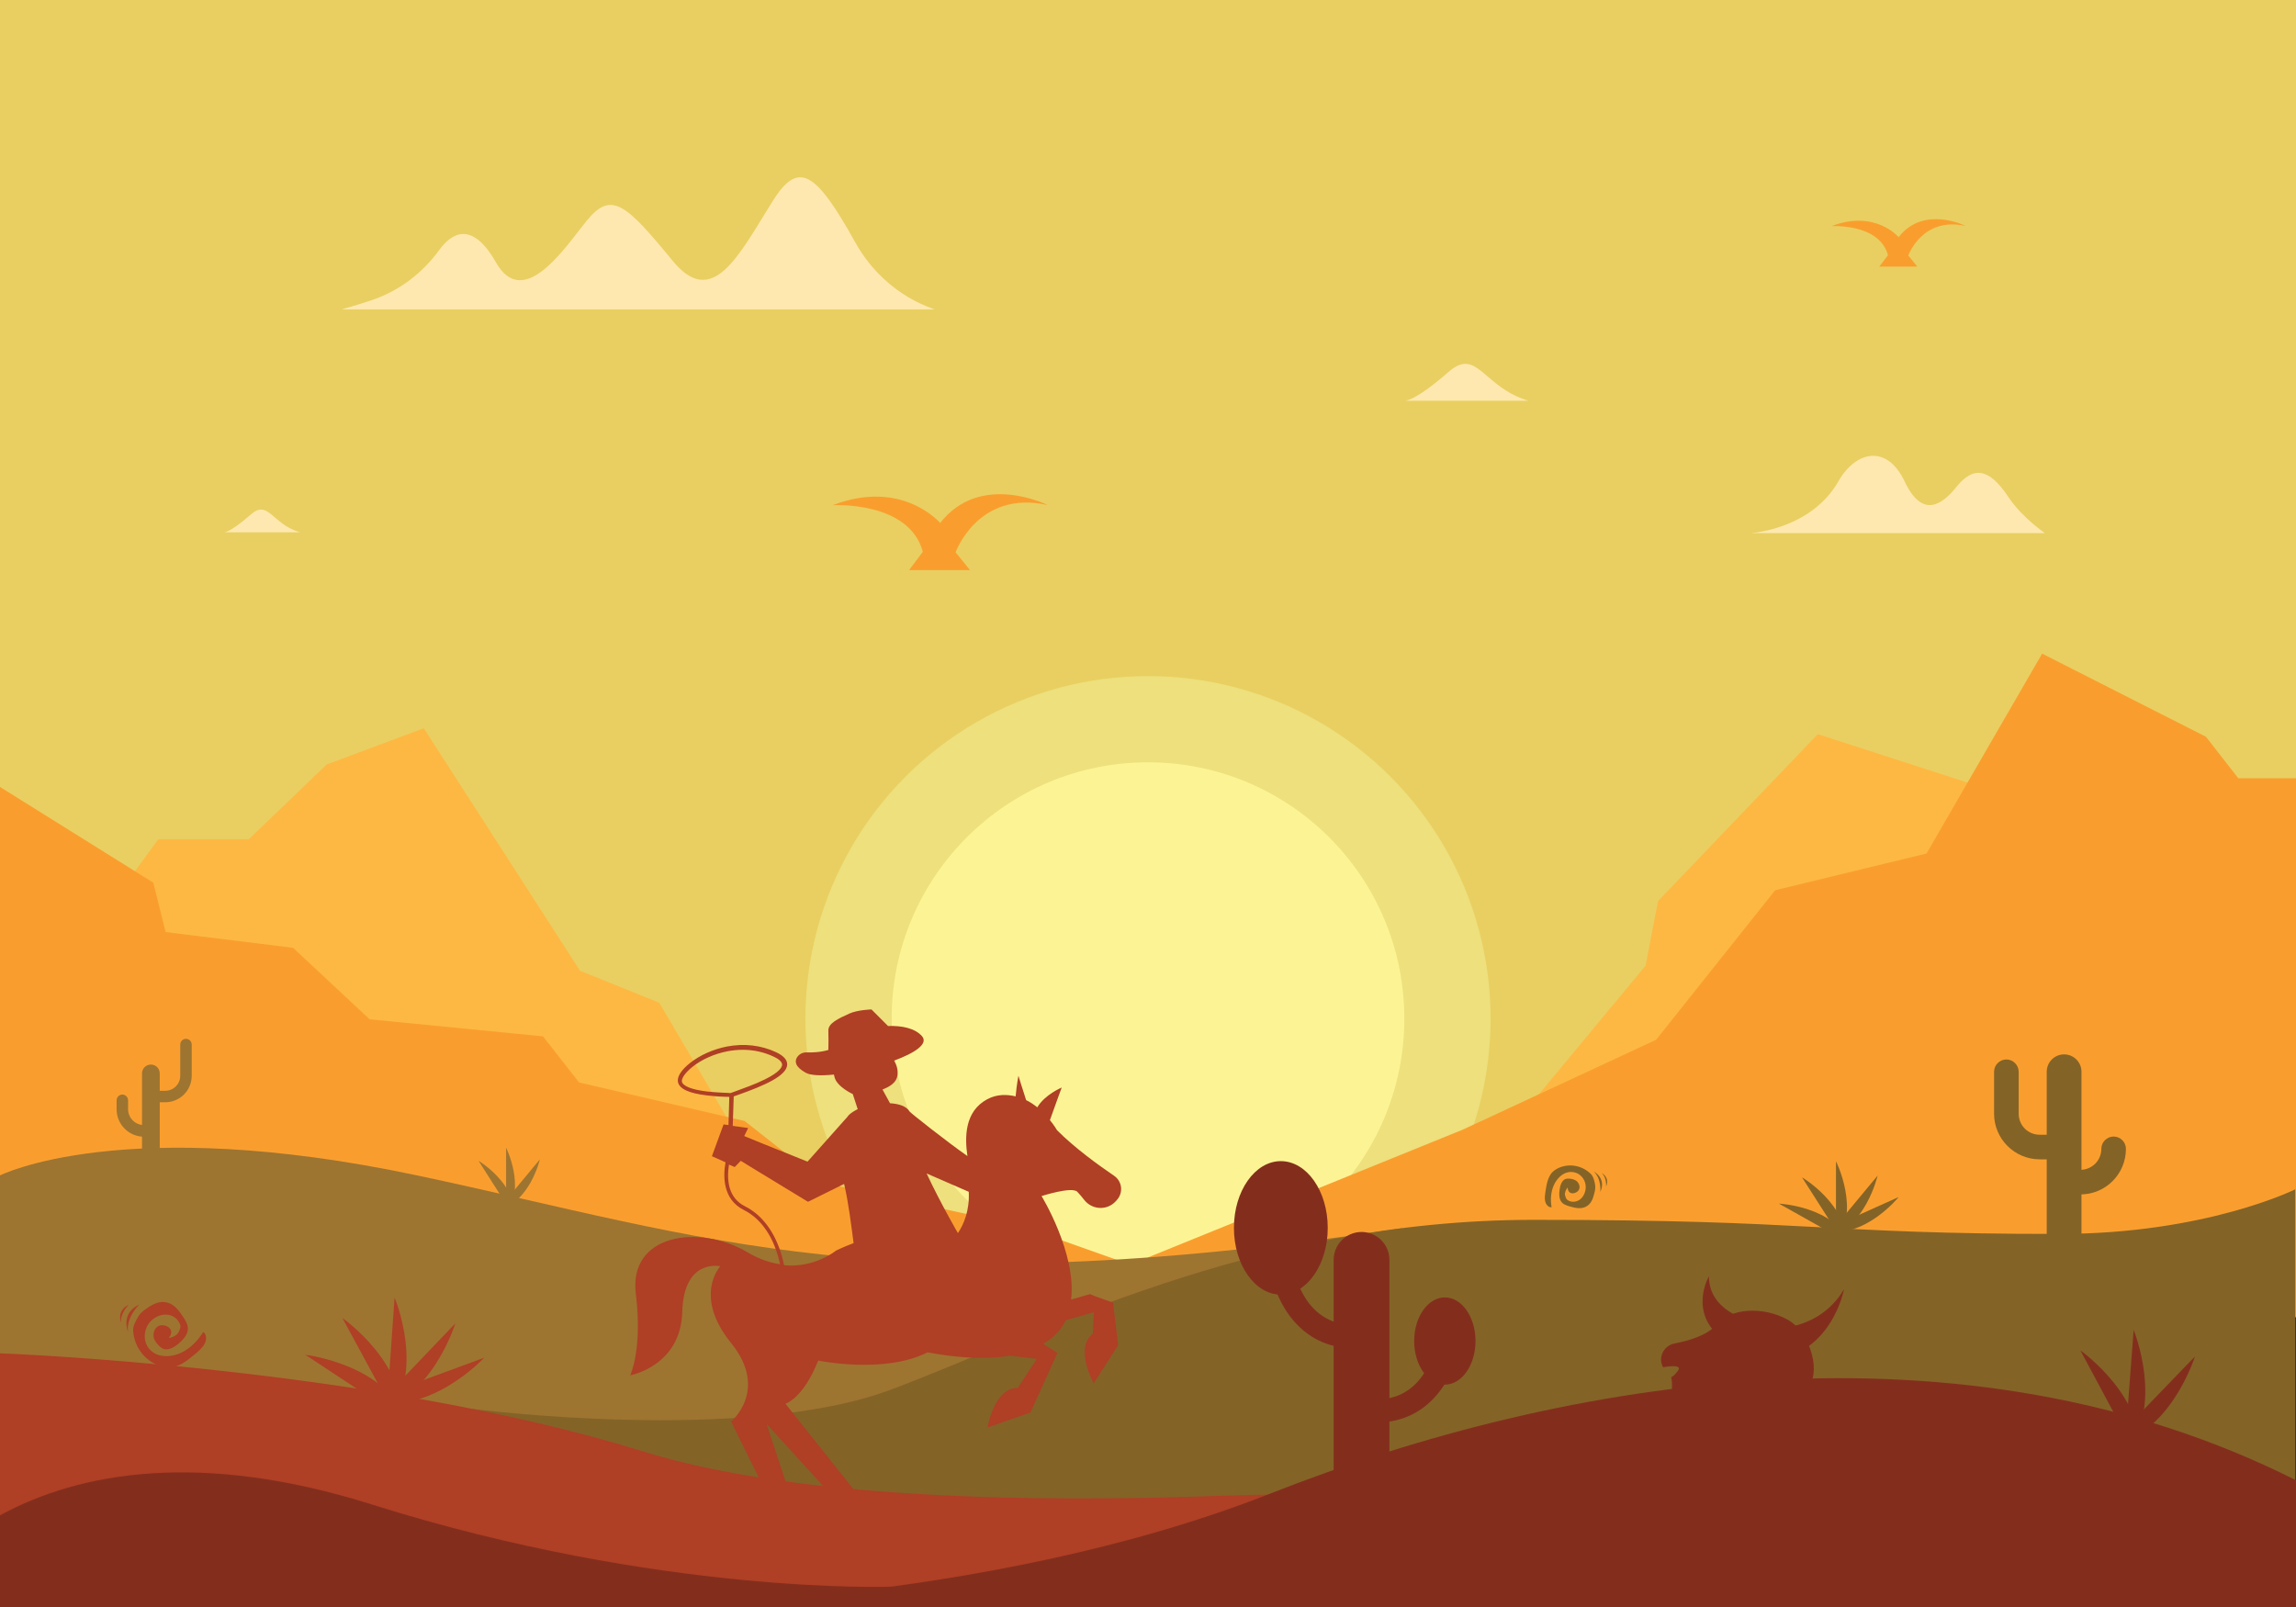 <?xml version="1.0" encoding="utf-8"?>
<!-- Generator: Adobe Illustrator 18.0.0, SVG Export Plug-In . SVG Version: 6.00 Build 0)  -->
<!DOCTYPE svg PUBLIC "-//W3C//DTD SVG 1.1//EN" "http://www.w3.org/Graphics/SVG/1.1/DTD/svg11.dtd">
<svg version="1.1" id="Layer_1" xmlns="http://www.w3.org/2000/svg" xmlns:xlink="http://www.w3.org/1999/xlink" x="0px" y="0px"
	 width="1400px" height="980px" viewBox="0 0 1400 980" enable-background="new 0 0 1400 980" xml:space="preserve">
<rect x="0" y="0" width="1400" height="980" fill="#333333" stroke="none"/>
<g>
	<rect fill="#E9CF61" width="1400" height="763.3"/>
</g>
<g>
	<circle fill="#EDE07D" cx="700" cy="621.2" r="208.9"/>
</g>
<g>
	<circle fill="#FCF494" cx="700" cy="621.2" r="156.3"/>
</g>
<g>
	<polygon fill="#FDB843" points="1207.9,479.9 1108.4,447.7 1011,549.5 1003.4,588.9 935.2,671.1 935.2,711.2 1207.9,711.2 	"/>
</g>
<g>
	<polygon fill="#F99E2E" points="700,766.8 891.9,688.9 1009.8,634.1 1082.4,542.9 1174.7,520.5 1245.2,398.6 1345.1,449.3 
		1364.8,474.6 1400,474.6 1400,803.3 700,803.3 	"/>
</g>
<g>
	<polygon fill="#FDB843" points="35.9,594.8 96.5,511.8 151.7,511.8 199.2,466.2 258.4,444.1 353.7,592 402,611.5 454,699.9 
		36.4,699.9 	"/>
</g>
<g>
	<polygon fill="#F99E2E" points="622.3,747.5 502,721.3 454,683.6 353.1,660.1 331.1,632 225.4,621.6 178.7,578 101,568.4 
		93.5,538.3 0,479.9 0,788.4 348.5,788.4 433.5,788.4 737.7,788.4 	"/>
</g>
<g>
	<path fill="#9E7431" d="M0,716.8c0,0,75.2-38,254.3,0C433.5,754.8,535.8,797,855,749v145.2H0V716.8z"/>
</g>
<g>
	<path fill="#846327" d="M288.1,859.2c0,0,166,21.6,255-11.7c89.1-33.3,220.2-103.6,392.1-103.6s175.7,8.6,320.1,8.6
		c89.6,0,144.2-27.2,144.2-27.2V980H288.1V859.2z"/>
</g>
<g>
	<path fill="#AF3F25" d="M0,825.3c0,0,226.2,8.2,392.4,59.9c93.1,29,238.4,31,348.1,27.1c116-4.1,232.1,2.7,346.9,20.2L1400,980H0
		V825.3z"/>
</g>
<g>
	<path fill="#FEE8AF" d="M1068.3,325c0,0,36-2.3,52.7-31.5c10.7-18.7,29.6-22.6,40.3,0c10.7,22.6,22.5,14.8,31.5,3.6
		c10.4-13,20-11.9,31.9,6.1c8.4,12.6,22.2,21.9,22.2,21.9H1068.3z"/>
</g>
<g>
	<path fill="#FEE8AF" d="M208.8,188.5c0,0,8.3-2.2,18.6-5.7c16.4-5.7,30.3-16.4,40.4-30.3c7.5-10.3,19.9-18.3,34.6,7.5
		c17,29.9,42.5-9.6,55.2-25.2c15.1-18.6,23.7-10.9,52.6,24.3c24.3,29.6,40.1-3.1,60.9-36.4c15.8-25.2,26.2-18.3,50.4,25.1
		c10.2,18.4,26.7,32.9,46.3,40.1c0.8,0.3,1.5,0.6,2.3,0.8H208.8z"/>
</g>
<g>
	<g>
		<path fill="#AF3F25" d="M235.4,865.3l5.2-73.9C240.7,791.4,260,837.8,235.4,865.3z"/>
	</g>
	<g>
		<path fill="#AF3F25" d="M226.4,860.7l51.2-53.6C277.6,807.1,262.8,855.2,226.4,860.7z"/>
	</g>
	<g>
		<path fill="#AF3F25" d="M225.7,853.6l69.5-25.6C295.2,828.1,260.8,864.7,225.7,853.6z"/>
	</g>
	<g>
		<path fill="#AF3F25" d="M248.1,867l-61.9-40.8C186.2,826.2,236.1,832.1,248.1,867z"/>
	</g>
	<g>
		<path fill="#AF3F25" d="M244.1,868.9l-35.3-65.1C208.8,803.8,250,832.6,244.1,868.9z"/>
	</g>
</g>
<g>
	<g>
		<path fill="#846327" d="M1119.5,757.8v-49.6C1119.5,708.1,1134.6,738.2,1119.5,757.8z"/>
	</g>
	<g>
		<path fill="#846327" d="M1113.2,755.1l31.7-38.2C1144.9,716.9,1137.3,749.7,1113.2,755.1z"/>
	</g>
	<g>
		<path fill="#846327" d="M1112.4,750.4l45.3-20.4C1157.7,730.1,1136.4,756.2,1112.4,750.4z"/>
	</g>
	<g>
		<path fill="#846327" d="M1128,758.3l-43.3-24.3C1084.7,734,1118.4,735.6,1128,758.3z"/>
	</g>
	<g>
		<path fill="#846327" d="M1125.5,759.8l-26.7-41.8C1098.8,717.9,1127.7,735.2,1125.5,759.8z"/>
	</g>
</g>
<g>
	<g>
		<path fill="#846327" d="M1258.6,771.8L1258.6,771.8c-5.8,0-10.6-4.7-10.6-10.6V653.6c0-5.8,4.7-10.6,10.6-10.6l0,0
			c5.8,0,10.6,4.7,10.6,10.6v107.6C1269.2,767,1264.5,771.8,1258.6,771.8z"/>
	</g>
	<g>
		<path fill="#846327" d="M1268.5,728.4h-6.4c-4.1,0-7.5-3.4-7.5-7.5c0-4.1,3.4-7.5,7.5-7.5h6.4c7.1,0,12.8-5.7,12.8-12.8
			c0-4.1,3.4-7.5,7.5-7.5c4.1,0,7.5,3.4,7.5,7.5C1296.3,716,1283.9,728.4,1268.5,728.4z"/>
	</g>
	<g>
		<path fill="#846327" d="M1250.1,707h-6.4c-15.3,0-27.8-12.5-27.8-27.8v-25.6c0-4.1,3.4-7.5,7.5-7.5s7.5,3.4,7.5,7.5v25.6
			c0,7.1,5.7,12.8,12.8,12.8h6.4c4.1,0,7.5,3.4,7.5,7.5C1257.6,703.7,1254.2,707,1250.1,707z"/>
	</g>
</g>
<g>
	<g>
		<g>
			<path fill="#9E7431" d="M92,713L92,713c-3,0-5.4-2.4-5.4-5.4v-53c0-3,2.4-5.4,5.4-5.4l0,0c3,0,5.4,2.4,5.4,5.4v53
				C97.3,710.6,94.9,713,92,713z"/>
		</g>
	</g>
	<g>
		<g>
			<path fill="#9E7431" d="M100.7,672.2h-6.3c-1.9,0-3.5-1.6-3.5-3.5c0-1.9,1.6-3.5,3.5-3.5h6.3c5.1,0,9.2-4.1,9.2-9.2v-19
				c0-1.9,1.6-3.5,3.5-3.5s3.5,1.6,3.5,3.5v19C116.9,665,109.7,672.2,100.7,672.2z"/>
		</g>
	</g>
	<g>
		<g>
			<path fill="#9E7431" d="M90.4,693.2h-2.6c-9.2,0-16.7-7.5-16.7-16.7V671c0-1.9,1.6-3.5,3.5-3.5c1.9,0,3.5,1.6,3.5,3.5v5.4
				c0,5.4,4.4,9.7,9.7,9.7h2.6c1.9,0,3.5,1.6,3.5,3.5C93.9,691.6,92.4,693.2,90.4,693.2z"/>
		</g>
	</g>
</g>
<g>
	<path fill="#AF3F25" d="M668,790.6l-3.3-1.4l-11.6,3.3c3.4-28.2-18-63.1-18-63.1s18.6-6,21.8-2.6c1.5,1.6,2.9,3.2,4.1,4.8
		c4.8,6.3,14.1,6.8,19.4,0.9l0.7-0.8c4-4.5,3.1-11.4-1.8-14.7c-9.4-6.4-24-16.9-34.8-27.8c0,0-1.5-2.7-4.3-6.1
		c2.6-7.4,7.2-19.9,7.2-19.9s-10.4,4.4-14.9,12.1c-2.1-1.7-4.3-3.2-6.8-4.4c-2.5-7.6-4.7-14.9-4.7-14.9s-1.1,5.6-1.7,12.6
		c-5.2-1.2-11.3-1.5-17.4,1.8c-13.7,7.4-13.7,23-12,34.6c-12.2-8.5-35-26.5-35.3-27.2l0,0c-1.8-3.1-6.4-4.7-11.9-5l-4.6-8.4
		c4.6-1.7,8.5-4.3,9.1-8.4c0.6-3.5-0.6-6.8-2-9.2c12.5-4.6,21.1-10.2,17-14.9c-4.3-4.9-12.3-6.5-20.7-6.2l-10.1-10.1
		c0,0-8.5,0.2-13.7,2.6c-6.5,3-12.8,5.8-12.6,10.4c0.1,3.3,0.1,8.8,0,11.7c-5,1.5-10.3,1.6-13.3,1.5c-2.3-0.1-4.5,1-5.8,3
		c-1.4,2.3-1.5,5.6,5.3,9.4c3.1,1.7,9.5,1.9,17.2,1.1c0.1,0.6,0.3,1.2,0.4,1.7c1.6,5.9,11.1,10.2,11.1,10.2l3,9.2
		c-2,1-3.8,2.1-5.1,3.3l0,0l0,0c-0.4,0.4-0.8,0.8-1.1,1.3l-24.4,27.4l-29.1-11.7l-9.5-3.9l2.4-4.9l-9.4-1.3l0.6-18
		c0.7-0.3,1.7-0.6,2.9-1c15.2-5.4,29.4-11.4,29.7-18.3c0.1-2.9-2.1-5.4-6.7-7.6c-9.2-4.3-19.5-5.5-30-3.5
		c-8.3,1.6-16.6,5.3-22.6,10.1c-5.3,4.2-8,8.4-7.3,11.6c0.9,4.1,6.6,6.8,17.5,8.1c5.7,0.7,11.2,0.9,13.8,0.9l-0.5,17.2l-3-0.4
		l-7.1,19.4l8.3,3.7c-1.6,8.8-1.6,22.6,11,29c12.4,6.2,18.3,18.8,21,28.2c0.5,1.7,0.9,3.4,1.3,5c-6.1-0.9-12.8-3.1-19.9-7.3
		c-29.6-17.5-72.6-11.1-68.1,25.3c4.2,33.8-3.4,49.7-3.4,49.7s30.8-5.6,31.7-38.6c0.9-33,23.2-27.9,23.2-27.9s-16.7,18.1,6.6,46.8
		c23.2,28.7,0,47.9,0,47.9l21.6,43.8h14l-14-42.4l38.6,42.4h16.4l-43.5-54.7c0,0,10.7-2.9,20-26.3c0,0,40.2,8.4,66.7-5
		c15.5,2.9,33.9,4.8,50.1,2l16.5,2l-11.6,17.7c-14.5-0.2-18.4,24.1-18.4,24.1l26.1-9.1l16.5-36.3l-8.7-5.6c1.3-0.8,2.5-1.6,3.7-2.4
		c4.6-3.4,7.9-7.5,10.1-12l17.1-4.9l-0.6,13.1c-11.5,8.8,0.5,30.3,0.5,30.3l14.9-23.3l-3.1-25.9L668,790.6z M430.9,665.6
		c-9.1-1.1-14.6-3.3-15.1-6c-0.3-1.7,1.5-5,6.3-8.9c5.7-4.6,13.6-8.1,21.5-9.6c3.1-0.6,6.3-0.9,9.3-0.9c6.6,0,13,1.4,18.9,4.2
		c2.4,1.1,5.2,2.9,5.1,5c-0.1,1.4-1.5,4.4-10.4,8.8c-6,3-12.9,5.4-17.5,7.1c-1.5,0.5-2.7,1-3.6,1.3
		C444.2,666.4,437.6,666.4,430.9,665.6z M584.1,752c0,0-10.6-18.2-19.1-36.4l25.7,11.2C591.3,738.3,587.6,746.7,584.1,752z
		 M478.1,771.6c-0.4-1.9-0.9-4-1.5-6.1c-4.2-14.3-11.9-24.6-22.4-29.9c-4.6-2.3-7.7-6-9.2-11c-1.4-4.7-1.2-10-0.5-14.4l3.5,1.5
		l3.7-3.8l7.3,4.5l33.7,20.5l22-10.9c2.7,11.3,4.4,25.7,5.8,36.1c-6.7,2.5-10.8,4.6-10.8,4.6S497,773.3,478.1,771.6z"/>
</g>
<g>
	<path fill="#FEE8AF" d="M856.3,244.4c0,0,5.4,1.2,27.1-17.7c17.4-15.2,21.1,9.8,48.7,17.7H856.3z"/>
</g>
<g>
	<path fill="#FEE8AF" d="M136.4,324.6c0,0,3.3,0.8,16.6-10.9c10.7-9.3,12.9,6,29.9,10.9H136.4z"/>
</g>
<g>
	<g>
		<path fill="#9E7431" d="M308.6,740.1v-40.2C308.6,699.9,320.8,724.3,308.6,740.1z"/>
	</g>
	<g>
		<path fill="#9E7431" d="M303.5,738l25.7-31C329.2,707,323,733.6,303.5,738z"/>
	</g>
	<g>
		<path fill="#9E7431" d="M313.4,741.8l-21.6-33.9C291.8,707.9,315.2,721.9,313.4,741.8z"/>
	</g>
</g>
<path fill="#F99E2E" d="M507.7,308.1c0,0,46.6-2.8,55,28.4l-8.4,11.2h37.2l-8.8-10.9c0,0,13.7-38.3,56.1-28.8c0,0-41-20.6-65.5,10.9
	C573.2,319,550.4,291.7,507.7,308.1z"/>
<path fill="#F99E2E" d="M1116.8,137.9c0,0,29.1-1.8,34.4,17.7l-5.3,7h23.2l-5.5-6.8c0,0,8.5-23.9,35-18c0,0-25.6-12.9-40.9,6.8
	C1157.7,144.7,1143.5,127.6,1116.8,137.9z"/>
<path fill="#832E1D" d="M383.8,980c0,0,215.1,0,390.3-69c181.4-71.5,422.5-110.7,625.9-8.3V980H383.8z"/>
<g>
	<g>
		<path fill="#832E1D" d="M1295.3,886.1l5.7-75.1C1301,811,1320.3,858.3,1295.3,886.1z"/>
	</g>
	<g>
		<path fill="#832E1D" d="M1286.1,881.4l52.3-54.2C1338.4,827.2,1323.1,876,1286.1,881.4z"/>
	</g>
	<g>
		<path fill="#832E1D" d="M1304.1,889.9l-35.6-66.4C1268.5,823.5,1310.3,853,1304.1,889.9z"/>
	</g>
</g>
<g>
	<path fill="#846327" d="M972.6,722.4c-0.4-2.3-1-4.9-2.5-6.4c-5-5-12.4-6.6-18.9-4.1c-1.7,0.7-3.4,1.6-4.8,3.1
		c-2.6,2.9-3.4,7.3-4,11.4c-0.3,2.1-0.7,4.3-0.2,6.3c0.5,2,2.1,3.8,3.9,3.5c-0.8-4.4-0.5-9.2,1.3-13.3c1.8-4.1,5.2-7.5,9.1-8.1
		c1.8-0.3,3.7,0,5.4,0.8c2.8,1.4,4.9,4.5,5,8c0.1,3-1.2,6.1-3.4,7.8c-2.2,1.7-5.1,2-7.4,0.6c-1.2-0.7-1.4-1.7-1.8-3.1
		c-0.4-1.5,0.6-3.7,1.6-4.7c0,3.2,2.5,4.3,5.1,3s2.8-4.3,0.8-6.5c-1.2-1.3-2.9-1.7-4.5-1.9c-1-0.1-2-0.1-3,0.3c-2,1-3,3.8-3.3,6.3
		c-0.4,2.5-0.4,5.3,0.9,7.3c1.2,1.8,3.3,2.4,5.2,3c3.2,0.9,6.7,1.8,9.9,0.2c3.1-1.6,4.3-4.6,5.2-8.4
		C972.7,725.7,972.9,724,972.6,722.4z"/>
	<path fill="#846327" d="M975.8,726.9c0,0,0.9-7.9-4-12.5C971.7,714.4,979.7,718.3,975.8,726.9z"/>
	<path fill="#846327" d="M979.3,723.6c0,0,0.6-5.3-2.7-8.3C976.6,715.3,981.8,717.9,979.3,723.6z"/>
</g>
<g>
	<path fill="#AF3F25" d="M84.3,802.9c-1.6,2.7-3.3,5.9-3.1,8.8c0.7,9.6,6.9,17.9,15.8,21.1c2.4,0.9,5,1.4,7.7,1
		c5.3-0.7,10-4.5,14.3-8.1c2.2-1.9,4.5-3.8,5.8-6.3c1.3-2.5,1.2-5.8-0.9-7.1c-3.2,5.2-7.7,9.9-13.3,12.6c-5.5,2.6-12.1,3-16.7,0.2
		c-2.2-1.3-3.9-3.3-4.8-5.7c-1.6-3.9-1-9,2-12.8c2.6-3.2,6.7-5.2,10.5-4.9c3.8,0.2,7,2.6,8.2,6c0.6,1.7-0.1,2.9-1,4.8
		c-0.9,1.9-4,3.3-5.9,3.4c2.9-3.4,1.3-6.7-2.6-7.6s-6.7,2-6.7,6c0,2.4,1.4,4.3,3,6c0.9,1,2,2,3.4,2.4c3,0.8,6.4-1.2,9-3.4
		c2.6-2.3,5.2-5.1,5.5-8.3c0.3-2.9-1.2-5.4-2.7-7.7c-2.5-3.8-5.4-7.9-10-9c-4.6-1.1-8.6,0.9-12.9,4C87.2,799.4,85.4,801,84.3,802.9z
		"/>
	<path fill="#AF3F25" d="M85,795.5c0,0-8,7.4-7,16.5C78,811.9,73.3,800.9,85,795.5z"/>
	<path fill="#AF3F25" d="M78.5,795.7c0,0-5.3,4.9-4.7,10.9C73.9,806.7,70.7,799.3,78.5,795.7z"/>
</g>
<g>
	<g>
		<path fill="#832E1D" d="M830.2,917.5L830.2,917.5c-9.4,0-17-7.6-17-17V768.3c0-9.4,7.6-17,17-17l0,0c9.4,0,17,7.6,17,17v132.2
			C847.2,909.9,839.6,917.5,830.2,917.5z"/>
	</g>
	<g>
		<ellipse fill="#832E1D" cx="881" cy="817.8" rx="18.7" ry="26.6"/>
	</g>
	<g>
		<ellipse fill="#832E1D" cx="781" cy="748.8" rx="28.6" ry="40.7"/>
	</g>
	<g>
		<path fill="#832E1D" d="M839.3,867.5v-14.1c12.6,0,22.5-5.5,29.4-16.5c5.3-8.4,6.9-17.1,6.9-17.1l13.9,2.4
			C886.9,837.8,873,867.5,839.3,867.5z"/>
	</g>
	<g>
		<path fill="#832E1D" d="M825.5,822.2c-33.7,0-47.6-29.7-50.3-45.4l13.9-2.4c0.2,1.4,6.2,33.6,36.3,33.6V822.2z"/>
	</g>
</g>
<g>
	<path fill="#832E1D" d="M1101.8,846.2c-8.8,7.2-82.5,2.3-82.5,2.3s0.7-4.9-0.3-8.6c1.2-0.6,2.5-1.8,4-3.8c3.8-4.8-8.9-2.3-8.9-2.3
		c-3.3-5.9,0.3-13.2,6.9-14.5c8.5-1.6,20.1-5,25.4-11.3c8.9-10.6,28.8-11.3,43.5-3.3C1104.8,812.9,1110.7,839,1101.8,846.2z"/>
	<path fill="#832E1D" d="M1071.8,809.9c0,0,35.1,5.9,52.6-23.7c0,0-7.6,41.3-47,43.5L1071.8,809.9z"/>
	<path fill="#832E1D" d="M1065.9,804.8c0,0-23.8-5.2-23.9-26.5c0,0-12.9,22.3,8.5,38.4L1065.9,804.8z"/>
</g>
<path fill="#832E1D" d="M553,980H0v-55.9c48.8-26.6,122.5-39.5,226.8-6.6c176,55.5,317,50.1,317,50.1L553,980z"/>
</svg>
